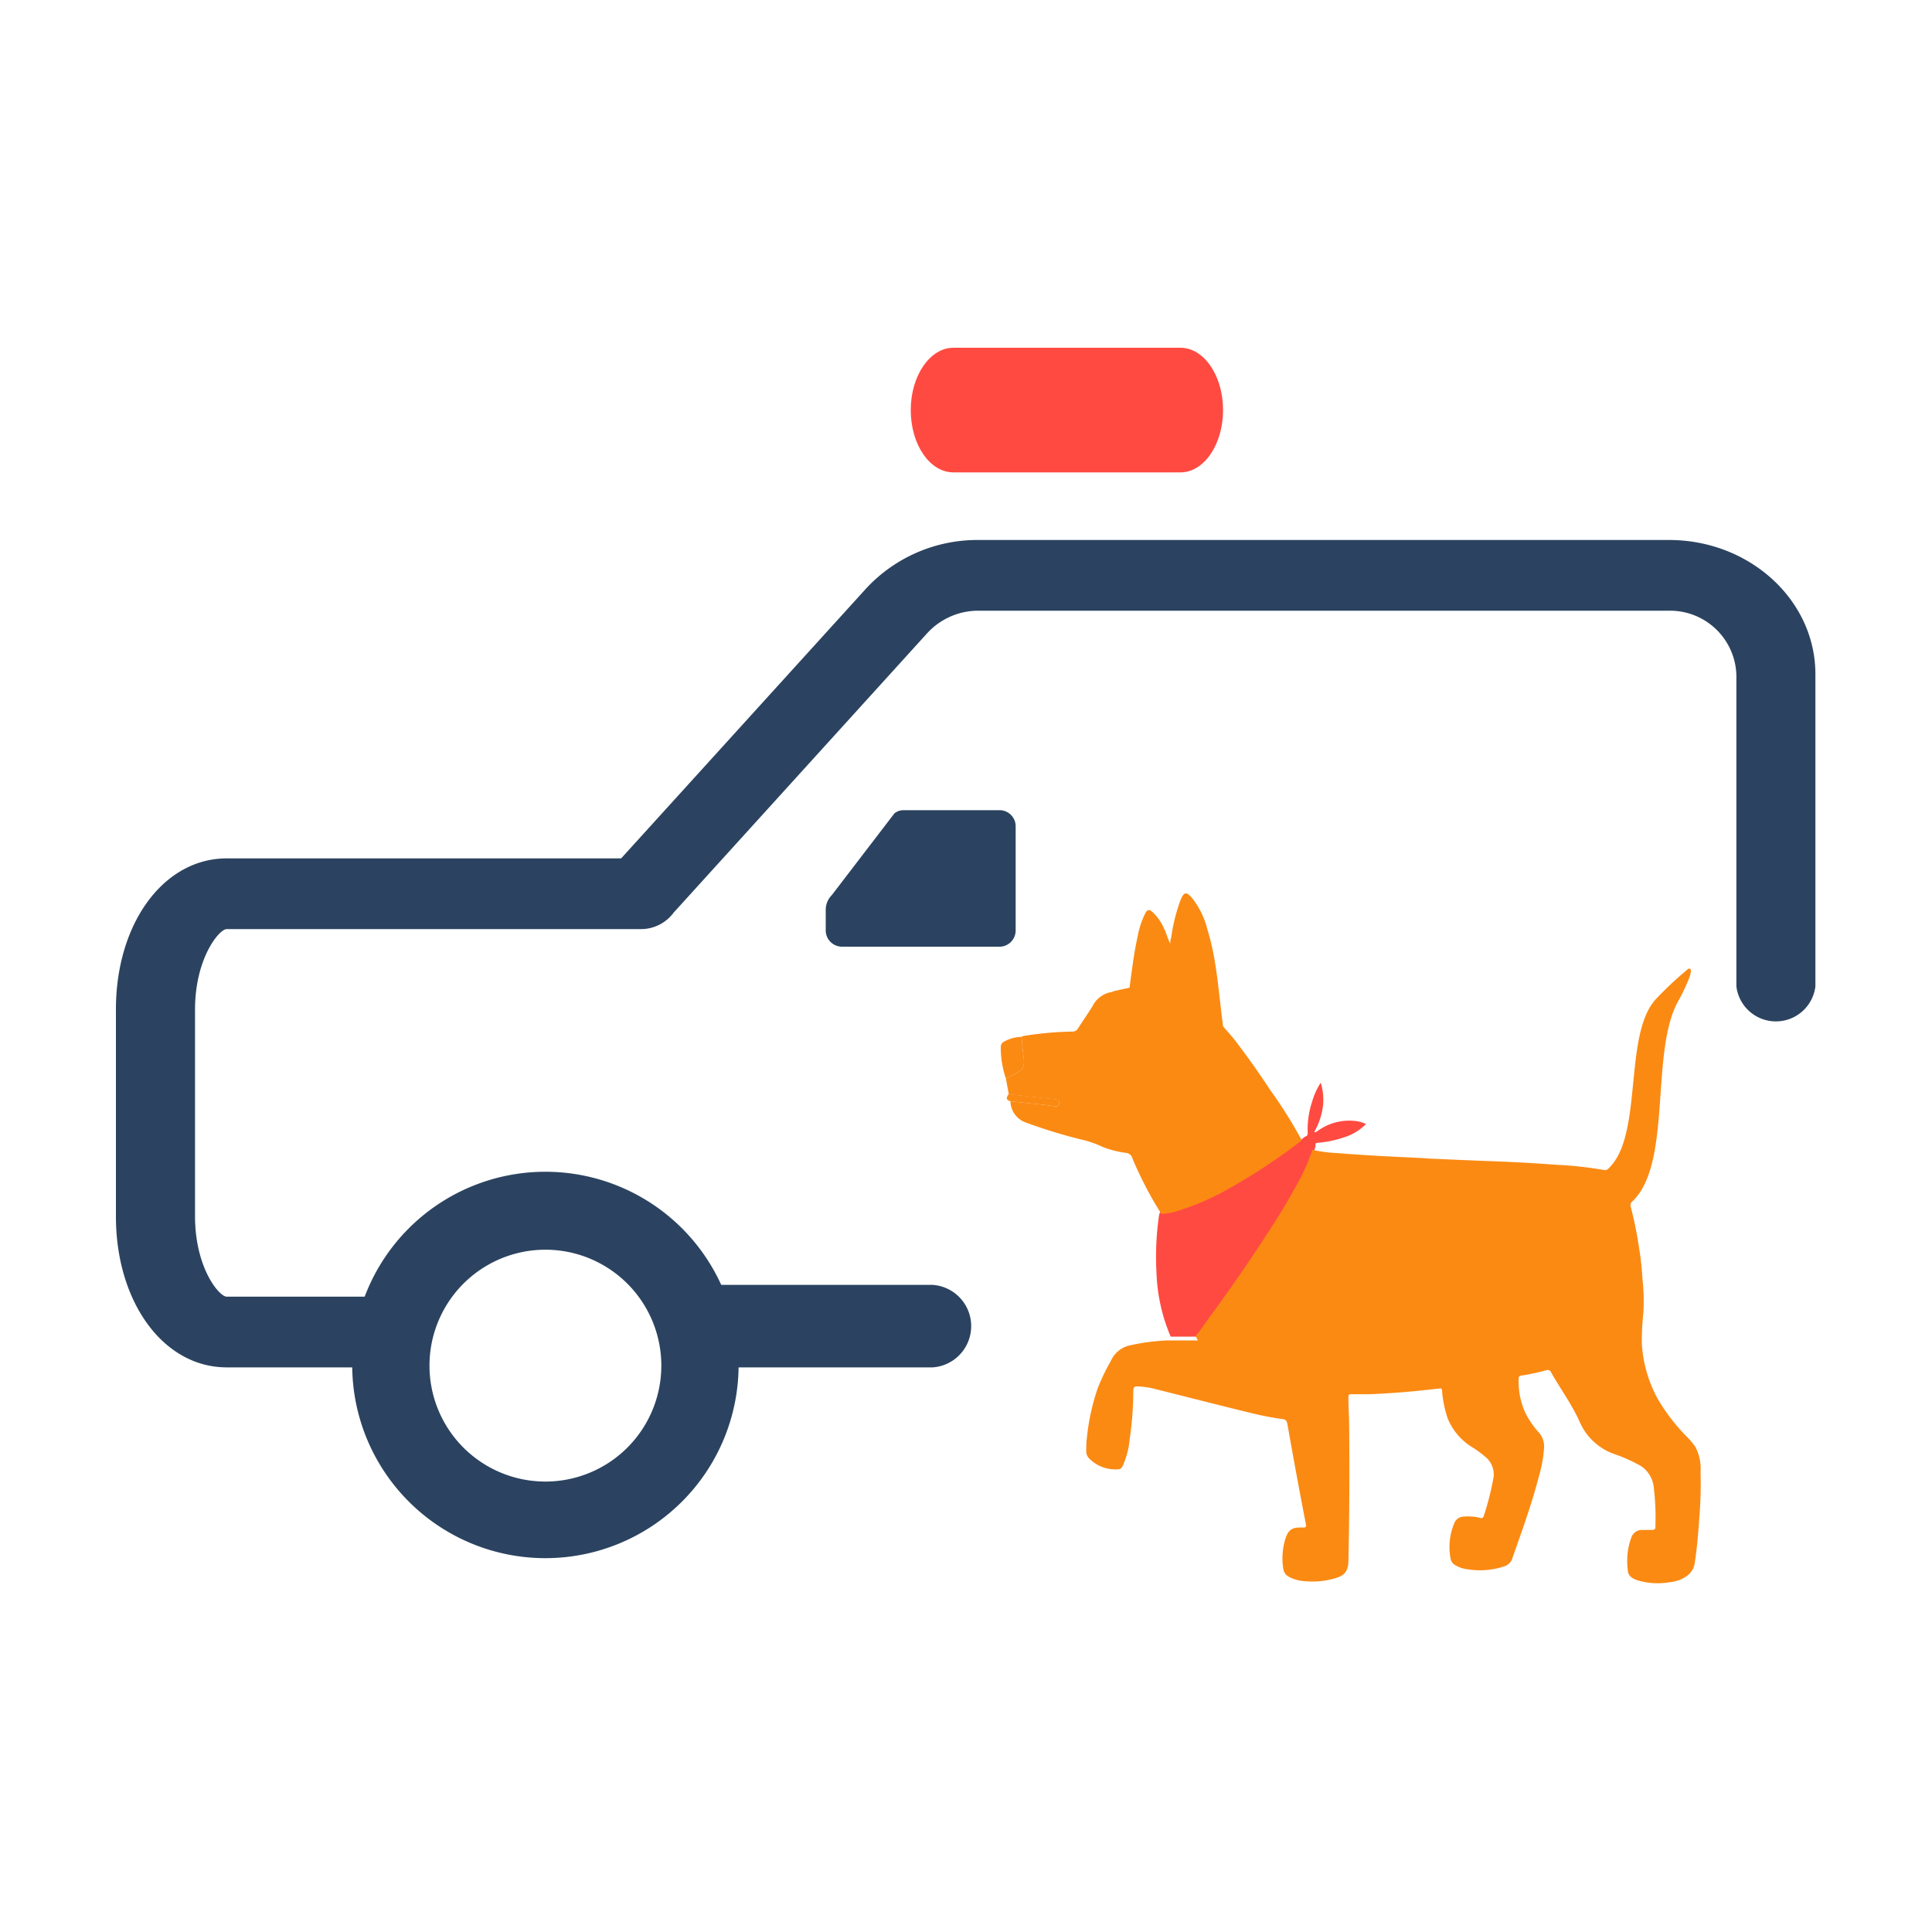 <?xml version="1.0" standalone="no"?><!DOCTYPE svg PUBLIC "-//W3C//DTD SVG 1.1//EN" "http://www.w3.org/Graphics/SVG/1.1/DTD/svg11.dtd"><svg t="1651304782065" class="icon" viewBox="0 0 1024 1024" version="1.1" xmlns="http://www.w3.org/2000/svg" p-id="10611" xmlns:xlink="http://www.w3.org/1999/xlink" width="200" height="200"><defs><style type="text/css">@font-face { font-family: feedback-iconfont; src: url("//at.alicdn.com/t/font_1031158_u69w8yhxdu.woff2?t=1630033759944") format("woff2"), url("//at.alicdn.com/t/font_1031158_u69w8yhxdu.woff?t=1630033759944") format("woff"), url("//at.alicdn.com/t/font_1031158_u69w8yhxdu.ttf?t=1630033759944") format("truetype"); }
</style></defs><path d="M625.664 250.368H505.293c-12.493 0-22.579-14.746-22.579-33.024s10.24-33.024 22.579-33.024h120.371c12.493 0 22.579 14.797 22.579 33.024s-10.086 33.024-22.579 33.024z" fill="#FF4A41" p-id="10612"></path><path d="M494.336 724.736a21.914 21.914 0 0 0 0-43.725H374.118a115.405 115.405 0 0 1 8.704 43.725zM884.634 286.208h-365.773a80.435 80.435 0 0 0-59.699 25.6L329.216 454.963H120.166C86.682 454.963 61.44 489.421 61.44 535.04v109.619c0 45.619 25.242 80.077 58.726 80.077H189.44a85.555 85.555 0 0 1 8.909-37.478H120.166c-4.045 0-16.794-15.36-16.794-42.598V535.04c0-27.034 12.749-42.598 16.794-42.598h219.238a21.504 21.504 0 0 0 17.664-8.755L491.52 335.514a36.71 36.71 0 0 1 27.187-11.827h365.773a35.174 35.174 0 0 1 35.84 34.253v164.864a21.094 21.094 0 0 0 41.882 0v-164.864c0.358-39.578-34.662-71.731-77.568-71.731z" fill="#2B4360" p-id="10613"></path><path d="M391.475 723.456a102.4 102.4 0 0 0-204.8 0 102.4 102.4 0 1 0 204.8 0z m-102.4 61.798a61.44 61.44 0 0 1-61.44-61.44 61.44 61.44 0 0 1 122.88 0 61.44 61.44 0 0 1-61.44 61.44zM530.125 501.76H445.952a8.653 8.653 0 0 1-8.294-8.909v-10.752a11.11 11.11 0 0 1 3.226-7.68l33.178-43.315a7.578 7.578 0 0 1 4.813-1.69h51.2a8.55 8.55 0 0 1 8.243 8.909v54.426a8.602 8.602 0 0 1-8.192 9.011z" fill="#2B4360" p-id="10614"></path><path d="M691.814 602.368a309.658 309.658 0 0 1-37.12 24.73 135.475 135.475 0 0 1-28.058 12.493 30.72 30.72 0 0 1-9.267 1.792c-3.123 0-3.021 2.714-3.379 5.12a152.883 152.883 0 0 0-1.024 28.211 94.208 94.208 0 0 0 7.526 33.741h13.363a5.837 5.837 0 0 1 1.741-2.099c3.942-5.478 7.834-11.008 11.827-16.435q9.882-13.619 19.2-27.648c7.68-11.52 15.36-23.142 22.016-35.379a99.328 99.328 0 0 0 8.704-19.456c-0.41-1.178 0-1.587 0.973-1.741a54.835 54.835 0 0 0 13.312-2.662 28.16 28.16 0 0 0 12.39-7.27 18.586 18.586 0 0 0-7.014-1.741 28.416 28.416 0 0 0-18.79 5.53 4.301 4.301 0 0 1-1.075 0.563h-0.41v-0.461a36.352 36.352 0 0 0 4.557-14.234 30.31 30.31 0 0 0-1.28-11.571 38.144 38.144 0 0 0-4.608 10.24 46.08 46.08 0 0 0-2.304 15.718c0.154 1.382-0.051 2.304-1.28 2.56z" fill="#FF4A41" p-id="10615"></path><path d="M581.837 735.744a110.95 110.95 0 0 1 6.963-14.49 14.541 14.541 0 0 1 9.011-7.936 112.998 112.998 0 0 1 21.094-2.867H634.88l-1.126-2.099c3.942-5.53 7.885-11.008 11.878-16.486q9.83-13.517 19.2-27.597c7.68-11.52 15.36-23.142 21.965-35.43a97.741 97.741 0 0 0 8.755-19.405 78.95 78.95 0 0 0 13.363 1.741q14.899 1.178 29.901 1.894c6.451 0.358 12.954 0.512 19.405 1.075a1.946 1.946 0 0 1 0.768 0c10.24 0.41 20.48 0.922 30.72 1.28q17.664 0.614 35.328 1.946a198.4 198.4 0 0 1 25.19 2.765 2.406 2.406 0 0 0 2.304-0.819c18.842-17.766 7.424-71.68 25.6-90.266a183.347 183.347 0 0 1 15.36-14.438c0.717-0.614 1.69-1.741 2.406-1.024s0 2.202 0 3.226a98.253 98.253 0 0 1-6.554 14.08c-14.848 26.931-2.918 85.965-24.218 105.933a2.56 2.56 0 0 0-0.768 2.918 200.243 200.243 0 0 1 4.25 20.838 152.627 152.627 0 0 1 1.946 17.51 102.4 102.4 0 0 1 0.461 17.715 141.466 141.466 0 0 0-0.819 16.179 69.478 69.478 0 0 0 8.09 28.826 100.25 100.25 0 0 0 16.179 21.094 37.939 37.939 0 0 1 4.198 5.12 25.037 25.037 0 0 1 2.662 13.312 213.146 213.146 0 0 1-0.614 23.552c-0.563 8.09-1.178 16.128-2.406 24.166a10.24 10.24 0 0 1-3.789 6.912 18.278 18.278 0 0 1-9.574 3.635 37.222 37.222 0 0 1-17.101-1.024c-2.458-0.922-5.12-2.048-5.12-5.939a35.84 35.84 0 0 1 1.946-16.794 5.888 5.888 0 0 1 5.581-3.942h5.12c1.843 0 2.099-0.358 2.048-2.304a133.376 133.376 0 0 0-0.819-19.712 15.667 15.667 0 0 0-6.554-11.674 81.92 81.92 0 0 0-14.182-6.451 31.232 31.232 0 0 1-18.432-16.794c-4.198-9.523-10.24-17.562-15.36-26.675a1.894 1.894 0 0 0-2.355-1.075 120.986 120.986 0 0 1-13.312 2.867 1.434 1.434 0 0 0-1.485 1.69 40.192 40.192 0 0 0 3.123 17.101 44.493 44.493 0 0 0 7.526 11.315 11.11 11.11 0 0 1 2.816 8.294 71.117 71.117 0 0 1-2.662 14.797c-3.84 14.797-9.011 29.03-14.029 43.315a6.451 6.451 0 0 1-4.147 4.506 40.346 40.346 0 0 1-19.405 1.69 16.794 16.794 0 0 1-7.117-2.406 4.813 4.813 0 0 1-2.15-3.174 32.154 32.154 0 0 1 1.843-18.637 5.376 5.376 0 0 1 4.454-3.686 26.214 26.214 0 0 1 9.37 0.614c1.075 0.358 1.536 0 1.946-1.126a153.242 153.242 0 0 0 4.864-18.944 12.032 12.032 0 0 0-2.918-11.213 51.814 51.814 0 0 0-8.09-6.144 32.051 32.051 0 0 1-13.056-15.36 59.085 59.085 0 0 1-2.918-13.978c0-0.87 0-1.997-1.178-1.843-4.096 0.512-8.192 0.87-12.288 1.331-8.294 0.819-16.589 1.382-24.883 1.741h-8.653c-2.918 0-2.714 0-2.662 3.072 0 4.045 0.307 8.09 0.358 12.134q0.41 36.301-0.358 72.704c0 5.478-1.843 8.038-6.349 9.421a42.291 42.291 0 0 1-16.333 1.792 20.48 20.48 0 0 1-8.96-2.406 5.581 5.581 0 0 1-2.918-4.352 35.379 35.379 0 0 1 1.024-15.36c1.382-4.608 3.277-6.246 7.27-6.349h2.406c1.178 0 1.587-0.307 1.28-1.894q-5.12-26.419-9.779-52.992c-0.358-1.997-1.229-2.458-2.611-2.611a154.726 154.726 0 0 1-15.872-3.021c-17.101-4.147-34.202-8.55-51.2-12.8a44.237 44.237 0 0 0-9.677-1.485c-1.024 0-2.304 0-2.304 1.946a178.381 178.381 0 0 1-1.946 26.163 44.032 44.032 0 0 1-3.686 14.08 2.765 2.765 0 0 1-2.202 1.741 19.558 19.558 0 0 1-15.36-5.53 5.478 5.478 0 0 1-1.741-4.403c0-2.15 0-4.301 0.307-6.502a116.48 116.48 0 0 1 5.786-26.573zM559.821 582.758l-17.357-1.894-7.782-0.819-1.536-8.397c1.946-0.973 3.84-1.894 5.734-2.97 3.635-2.099 4.25-3.738 3.635-8.55-0.461-3.533-0.717-7.066-1.075-10.547a2.867 2.867 0 0 1 0.87-0.461 178.688 178.688 0 0 1 26.112-2.355 3.226 3.226 0 0 0 2.97-1.741c2.509-3.84 5.12-7.68 7.578-11.571a13.875 13.875 0 0 1 10.598-7.731l0.461-0.307 8.653-1.946c1.229-9.114 2.304-18.227 4.301-27.136a45.21 45.21 0 0 1 3.942-12.083c1.229-2.253 2.099-2.406 3.84-0.922a26.112 26.112 0 0 1 6.4 9.267c1.229 2.406 1.741 5.12 3.123 7.475 0-1.024 0-1.997 0.461-3.021a93.85 93.85 0 0 1 4.813-19.61c1.894-4.762 3.123-5.12 6.298-1.434a43.776 43.776 0 0 1 8.141 16.845c5.12 16.538 5.888 33.997 8.294 51.2 2.099 2.458 4.301 4.813 6.298 7.373q9.83 12.851 18.79 26.522a235.213 235.213 0 0 1 16.589 26.47 312.32 312.32 0 0 1-37.171 24.73 135.731 135.731 0 0 1-28.058 12.493 31.898 31.898 0 0 1-9.216 1.741 198.605 198.605 0 0 1-15.36-29.491 3.891 3.891 0 0 0-3.584-2.867 51.917 51.917 0 0 1-12.032-3.072 58.112 58.112 0 0 0-8.96-3.379 271.77 271.77 0 0 1-31.334-9.421 12.237 12.237 0 0 1-8.704-11.469l15.002 1.587c3.021 0.307 5.99 0.768 8.96 1.075a1.741 1.741 0 0 0 1.946-1.843 1.587 1.587 0 0 0-1.638-1.741z" fill="#FB8A13" p-id="10616"></path><path d="M533.146 571.648c1.946-0.973 3.84-1.894 5.734-2.97 3.635-2.099 4.25-3.738 3.635-8.55-0.461-3.533-0.717-7.066-1.075-10.547a19.354 19.354 0 0 0-9.267 2.509 3.123 3.123 0 0 0-1.741 2.867 51.2 51.2 0 0 0 2.714 16.691zM535.552 583.68l15.002 1.587c3.021 0.307 5.99 0.768 8.96 1.075a1.741 1.741 0 0 0 1.946-1.843 1.587 1.587 0 0 0-1.638-1.843l-17.357-1.894-7.782-0.819c-1.638 1.946-1.382 3.021 0.87 3.738zM589.824 525.619l0.461-0.307z" fill="#FB8A13" p-id="10617"></path></svg>